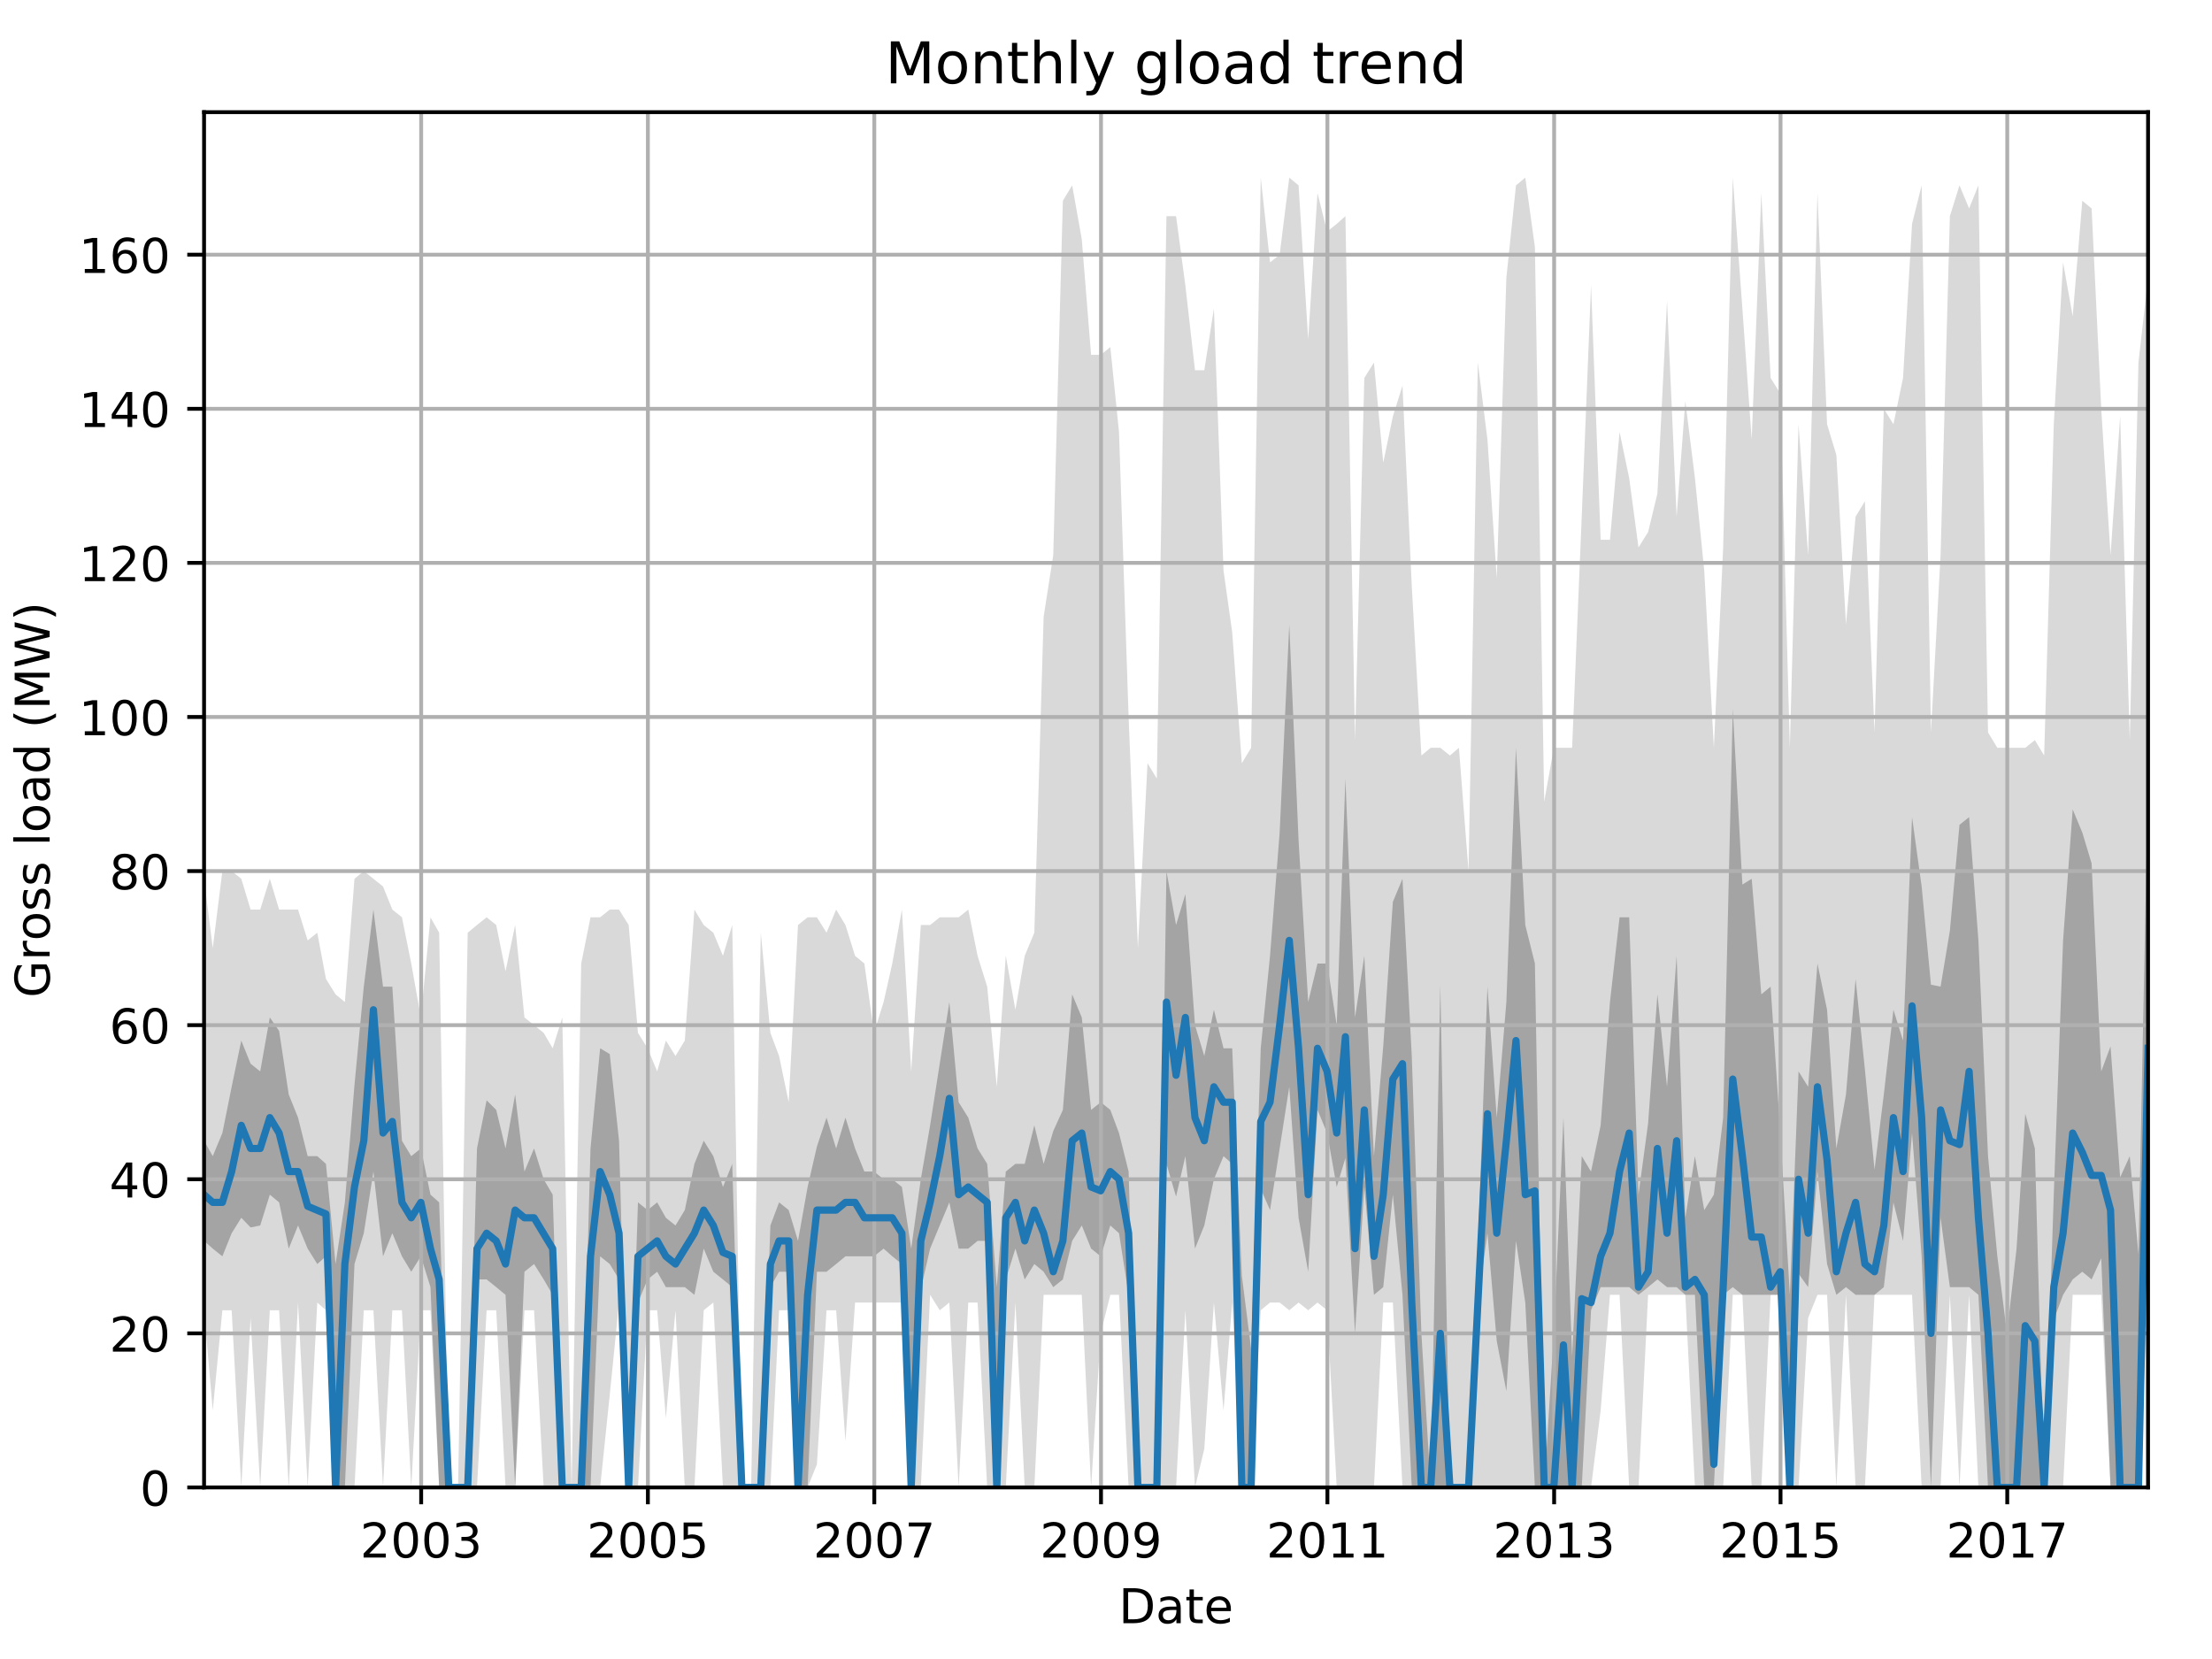 <?xml version="1.0" encoding="utf-8" standalone="no"?>
<!DOCTYPE svg PUBLIC "-//W3C//DTD SVG 1.1//EN"
  "http://www.w3.org/Graphics/SVG/1.1/DTD/svg11.dtd">
<!-- Created with matplotlib (http://matplotlib.org/) -->
<svg height="345.6pt" version="1.1" viewBox="0 0 460.8 345.6" width="460.8pt" xmlns="http://www.w3.org/2000/svg" xmlns:xlink="http://www.w3.org/1999/xlink">
 <defs>
  <style type="text/css">
*{stroke-linecap:butt;stroke-linejoin:round;}
  </style>
 </defs>
 <g id="figure_1">
  <g id="patch_1">
   <path d="M 0 345.6 
L 460.8 345.6 
L 460.8 0 
L 0 0 
z
" style="fill:none;"/>
  </g>
  <g id="axes_1">
   <g id="patch_2">
    <path d="M 42.511 309.863 
L 447.48 309.863 
L 447.48 23.365 
L 42.511 23.365 
z
" style="fill:none;"/>
   </g>
   <g id="PolyCollection_1">
    <path clip-path="url(#pe9066f3cbd)" d="M 42.511 183.066 
L 42.511 272.948 
L 44.32 293.813 
L 46.323 272.948 
L 48.261 272.948 
L 50.264 309.863 
L 52.203 274.553 
L 54.205 309.863 
L 56.208 272.948 
L 58.147 272.948 
L 60.149 309.863 
L 62.088 271.343 
L 64.091 309.863 
L 66.094 271.343 
L 67.903 272.948 
L 69.905 309.863 
L 71.844 309.863 
L 73.847 309.863 
L 75.785 272.948 
L 77.788 272.948 
L 79.791 309.863 
L 81.729 272.948 
L 83.732 272.948 
L 85.67 309.863 
L 87.673 272.948 
L 89.676 272.948 
L 91.485 309.863 
L 93.488 309.863 
L 95.426 309.863 
L 97.429 309.863 
L 99.367 309.863 
L 101.37 272.948 
L 103.373 272.948 
L 105.311 309.863 
L 107.314 309.863 
L 109.252 272.948 
L 111.255 272.948 
L 113.258 309.863 
L 115.132 309.863 
L 117.135 309.863 
L 119.073 309.863 
L 121.076 309.863 
L 123.014 309.863 
L 125.017 309.863 
L 127.02 290.603 
L 128.958 271.343 
L 130.961 309.863 
L 132.899 309.863 
L 134.902 272.948 
L 136.905 272.948 
L 138.714 295.418 
L 140.717 272.948 
L 142.655 309.863 
L 144.658 309.863 
L 146.596 272.948 
L 148.599 271.343 
L 150.602 309.863 
L 152.54 309.863 
L 154.543 309.863 
L 156.481 309.863 
L 158.484 309.863 
L 160.487 309.863 
L 162.296 272.948 
L 164.299 272.948 
L 166.237 309.863 
L 168.24 309.863 
L 170.178 305.048 
L 172.181 272.948 
L 174.184 272.948 
L 176.123 300.233 
L 178.125 271.343 
L 180.064 271.343 
L 182.067 271.343 
L 184.069 271.343 
L 185.878 271.343 
L 187.881 271.343 
L 189.82 309.863 
L 191.822 309.863 
L 193.761 269.738 
L 195.764 272.948 
L 197.767 271.343 
L 199.705 309.863 
L 201.708 271.343 
L 203.646 271.343 
L 205.649 309.863 
L 207.652 309.863 
L 209.525 309.863 
L 211.528 271.343 
L 213.466 309.863 
L 215.469 309.863 
L 217.408 269.738 
L 219.41 269.738 
L 221.413 269.738 
L 223.352 269.738 
L 225.355 269.738 
L 227.293 309.863 
L 229.296 277.763 
L 231.299 269.738 
L 233.108 269.738 
L 235.11 309.863 
L 237.049 309.863 
L 239.052 309.863 
L 240.99 309.863 
L 242.993 309.863 
L 244.996 309.863 
L 246.934 272.948 
L 248.937 309.863 
L 250.875 301.838 
L 252.878 271.343 
L 254.881 293.813 
L 256.69 271.343 
L 258.693 309.863 
L 260.631 309.863 
L 262.634 272.948 
L 264.572 271.343 
L 266.575 271.343 
L 268.578 272.948 
L 270.516 271.343 
L 272.519 272.948 
L 274.457 271.343 
L 276.46 272.948 
L 278.463 309.863 
L 280.272 309.863 
L 282.275 309.863 
L 284.213 309.863 
L 286.216 309.863 
L 288.154 271.343 
L 290.157 271.343 
L 292.16 309.863 
L 294.098 309.863 
L 296.101 309.863 
L 298.04 309.863 
L 300.042 309.863 
L 302.045 309.863 
L 303.919 309.863 
L 305.922 309.863 
L 307.86 309.863 
L 309.863 309.863 
L 311.801 309.863 
L 313.804 309.863 
L 315.807 309.863 
L 317.745 309.863 
L 319.748 309.863 
L 321.686 309.863 
L 323.689 309.863 
L 325.692 309.863 
L 327.501 309.863 
L 329.504 309.863 
L 331.442 309.863 
L 333.445 293.813 
L 335.384 269.738 
L 337.386 269.738 
L 339.389 309.863 
L 341.328 309.863 
L 343.33 269.738 
L 345.269 269.738 
L 347.272 269.738 
L 349.274 269.738 
L 351.083 269.738 
L 353.086 309.863 
L 355.025 309.863 
L 357.028 309.863 
L 358.966 309.863 
L 360.969 269.738 
L 362.972 269.738 
L 364.91 309.863 
L 366.913 309.863 
L 368.851 269.738 
L 370.854 269.738 
L 372.857 309.863 
L 374.666 309.863 
L 376.669 274.553 
L 378.607 269.738 
L 380.61 269.738 
L 382.548 309.863 
L 384.551 269.738 
L 386.554 309.863 
L 388.492 309.863 
L 390.495 269.738 
L 392.433 269.738 
L 394.436 269.738 
L 396.439 269.738 
L 398.313 269.738 
L 400.315 309.863 
L 402.254 309.863 
L 404.257 309.863 
L 406.195 269.738 
L 408.198 309.863 
L 410.201 269.738 
L 412.139 309.863 
L 414.142 309.863 
L 416.08 309.863 
L 418.083 309.863 
L 420.086 309.863 
L 421.895 309.863 
L 423.898 309.863 
L 425.836 309.863 
L 427.839 309.863 
L 429.777 309.863 
L 431.78 269.738 
L 433.783 269.738 
L 435.721 269.738 
L 437.724 269.738 
L 439.662 309.863 
L 441.665 309.863 
L 443.668 309.863 
L 445.477 309.863 
L 447.48 269.738 
L 447.48 57.873 
L 447.48 57.873 
L 445.477 75.529 
L 443.668 154.175 
L 441.665 86.764 
L 439.662 115.654 
L 437.724 85.159 
L 435.721 43.428 
L 433.783 41.823 
L 431.78 65.898 
L 429.777 54.663 
L 427.839 88.369 
L 425.836 157.385 
L 423.898 154.175 
L 421.895 155.78 
L 420.086 155.78 
L 418.083 155.78 
L 416.08 155.78 
L 414.142 152.57 
L 412.139 38.613 
L 410.201 43.428 
L 408.198 38.613 
L 406.195 45.033 
L 404.257 115.654 
L 402.254 152.57 
L 400.315 38.613 
L 398.313 46.638 
L 396.439 78.739 
L 394.436 88.369 
L 392.433 85.159 
L 390.495 152.57 
L 388.492 104.419 
L 386.554 107.629 
L 384.551 130.1 
L 382.548 94.789 
L 380.61 88.369 
L 378.607 40.218 
L 376.669 115.654 
L 374.666 88.369 
L 372.857 155.78 
L 370.854 81.949 
L 368.851 78.739 
L 366.913 40.218 
L 364.91 91.579 
L 362.972 64.293 
L 360.969 37.008 
L 358.966 114.049 
L 357.028 155.78 
L 355.025 118.865 
L 353.086 99.604 
L 351.083 83.554 
L 349.274 107.629 
L 347.272 62.688 
L 345.269 102.814 
L 343.33 110.839 
L 341.328 114.049 
L 339.389 99.604 
L 337.386 89.974 
L 335.384 112.444 
L 333.445 112.444 
L 331.442 59.478 
L 329.504 107.629 
L 327.501 155.78 
L 325.692 155.78 
L 323.689 155.78 
L 321.686 167.016 
L 319.748 51.453 
L 317.745 37.008 
L 315.807 38.613 
L 313.804 57.873 
L 311.801 120.47 
L 309.863 91.579 
L 307.86 75.529 
L 305.922 181.461 
L 303.919 155.78 
L 302.045 157.385 
L 300.042 155.78 
L 298.04 155.78 
L 296.101 157.385 
L 294.098 122.075 
L 292.16 80.344 
L 290.157 86.764 
L 288.154 96.394 
L 286.216 75.529 
L 284.213 78.739 
L 282.275 154.175 
L 280.272 45.033 
L 278.463 46.638 
L 276.46 48.243 
L 274.457 40.218 
L 272.519 70.714 
L 270.516 38.613 
L 268.578 37.008 
L 266.575 53.058 
L 264.572 54.663 
L 262.634 37.008 
L 260.631 155.78 
L 258.693 158.99 
L 256.69 131.705 
L 254.881 118.865 
L 252.878 64.293 
L 250.875 77.134 
L 248.937 77.134 
L 246.934 59.478 
L 244.996 45.033 
L 242.993 45.033 
L 240.99 162.2 
L 239.052 158.99 
L 237.049 197.511 
L 235.11 149.36 
L 233.108 89.974 
L 231.299 72.319 
L 229.296 73.924 
L 227.293 73.924 
L 225.355 49.848 
L 223.352 38.613 
L 221.413 41.823 
L 219.41 115.654 
L 217.408 128.495 
L 215.469 194.301 
L 213.466 199.116 
L 211.528 210.351 
L 209.525 199.116 
L 207.652 226.402 
L 205.649 205.536 
L 203.646 199.116 
L 201.708 189.486 
L 199.705 191.091 
L 197.767 191.091 
L 195.764 191.091 
L 193.761 192.696 
L 191.822 192.696 
L 189.82 223.192 
L 187.881 189.486 
L 185.878 200.721 
L 184.069 208.746 
L 182.067 215.167 
L 180.064 200.721 
L 178.125 199.116 
L 176.123 192.696 
L 174.184 189.486 
L 172.181 194.301 
L 170.178 191.091 
L 168.24 191.091 
L 166.237 192.696 
L 164.299 229.612 
L 162.296 219.982 
L 160.487 215.167 
L 158.484 194.301 
L 156.481 309.863 
L 154.543 309.863 
L 152.54 192.696 
L 150.602 199.116 
L 148.599 194.301 
L 146.596 192.696 
L 144.658 189.486 
L 142.655 216.772 
L 140.717 219.982 
L 138.714 216.772 
L 136.905 223.192 
L 134.902 218.377 
L 132.899 215.167 
L 130.961 192.696 
L 128.958 189.486 
L 127.02 189.486 
L 125.017 191.091 
L 123.014 191.091 
L 121.076 200.721 
L 119.073 309.863 
L 117.135 211.956 
L 115.132 218.377 
L 113.258 215.167 
L 111.255 213.561 
L 109.252 211.956 
L 107.314 192.696 
L 105.311 202.326 
L 103.373 192.696 
L 101.37 191.091 
L 99.367 192.696 
L 97.429 194.301 
L 95.426 309.863 
L 93.488 309.863 
L 91.485 194.301 
L 89.676 191.091 
L 87.673 211.956 
L 85.67 200.721 
L 83.732 191.091 
L 81.729 189.486 
L 79.791 184.671 
L 77.788 183.066 
L 75.785 181.461 
L 73.847 183.066 
L 71.844 208.746 
L 69.905 207.141 
L 67.903 203.931 
L 66.094 194.301 
L 64.091 195.906 
L 62.088 189.486 
L 60.149 189.486 
L 58.147 189.486 
L 56.208 183.066 
L 54.205 189.486 
L 52.203 189.486 
L 50.264 183.066 
L 48.261 181.461 
L 46.323 181.461 
L 44.32 197.511 
L 42.511 183.066 
z
" style="fill:#808080;fill-opacity:0.3;"/>
   </g>
   <g id="PolyCollection_2">
    <path clip-path="url(#pe9066f3cbd)" d="M 42.511 237.637 
L 42.511 258.502 
L 44.32 260.107 
L 46.323 261.712 
L 48.261 256.897 
L 50.264 253.687 
L 52.203 255.694 
L 54.205 255.292 
L 56.208 248.872 
L 58.147 250.477 
L 60.149 260.107 
L 62.088 255.292 
L 64.091 260.107 
L 66.094 263.318 
L 67.903 261.712 
L 69.905 309.863 
L 71.844 309.863 
L 73.847 263.318 
L 75.785 256.897 
L 77.788 244.057 
L 79.791 261.712 
L 81.729 256.897 
L 83.732 261.712 
L 85.67 264.923 
L 87.673 261.712 
L 89.676 268.133 
L 91.485 309.863 
L 93.488 309.863 
L 95.426 309.863 
L 97.429 309.863 
L 99.367 266.528 
L 101.37 266.528 
L 103.373 268.133 
L 105.311 269.738 
L 107.314 309.863 
L 109.252 264.923 
L 111.255 263.318 
L 113.258 266.528 
L 115.132 269.738 
L 117.135 309.863 
L 119.073 309.863 
L 121.076 309.863 
L 123.014 309.863 
L 125.017 261.712 
L 127.02 263.318 
L 128.958 266.528 
L 130.961 309.863 
L 132.899 271.343 
L 134.902 266.528 
L 136.905 264.923 
L 138.714 268.133 
L 140.717 268.133 
L 142.655 268.133 
L 144.658 269.738 
L 146.596 260.107 
L 148.599 264.923 
L 150.602 266.528 
L 152.54 268.133 
L 154.543 309.863 
L 156.481 309.863 
L 158.484 309.863 
L 160.487 268.133 
L 162.296 264.923 
L 164.299 264.923 
L 166.237 309.863 
L 168.24 309.863 
L 170.178 264.923 
L 172.181 264.923 
L 174.184 263.318 
L 176.123 261.712 
L 178.125 261.712 
L 180.064 261.712 
L 182.067 261.712 
L 184.069 260.107 
L 185.878 261.712 
L 187.881 263.318 
L 189.82 309.863 
L 191.822 268.534 
L 193.761 260.107 
L 195.764 255.292 
L 197.767 250.477 
L 199.705 260.107 
L 201.708 260.107 
L 203.646 258.502 
L 205.649 258.502 
L 207.652 309.863 
L 209.525 266.528 
L 211.528 260.107 
L 213.466 266.528 
L 215.469 263.318 
L 217.408 264.923 
L 219.41 268.133 
L 221.413 266.528 
L 223.352 258.502 
L 225.355 255.292 
L 227.293 260.107 
L 229.296 261.712 
L 231.299 255.292 
L 233.108 256.897 
L 235.11 269.738 
L 237.049 309.863 
L 239.052 309.863 
L 240.99 309.863 
L 242.993 242.452 
L 244.996 249.273 
L 246.934 240.847 
L 248.937 260.107 
L 250.875 255.292 
L 252.878 245.662 
L 254.881 240.847 
L 256.69 242.452 
L 258.693 309.863 
L 260.631 309.863 
L 262.634 247.668 
L 264.572 252.082 
L 266.575 239.242 
L 268.578 226.402 
L 270.516 253.687 
L 272.519 264.923 
L 274.457 231.217 
L 276.46 236.032 
L 278.463 247.267 
L 280.272 241.248 
L 282.275 277.763 
L 284.213 247.267 
L 286.216 269.738 
L 288.154 268.133 
L 290.157 248.872 
L 292.16 269.738 
L 294.098 309.863 
L 296.101 309.863 
L 298.04 309.863 
L 300.042 309.863 
L 302.045 309.863 
L 303.919 309.863 
L 305.922 309.863 
L 307.86 271.343 
L 309.863 256.897 
L 311.801 279.368 
L 313.804 289.801 
L 315.807 258.502 
L 317.745 271.343 
L 319.748 309.863 
L 321.686 309.863 
L 323.689 309.863 
L 325.692 309.863 
L 327.501 309.863 
L 329.504 309.863 
L 331.442 272.948 
L 333.445 268.133 
L 335.384 268.133 
L 337.386 268.133 
L 339.389 268.133 
L 341.328 269.738 
L 343.33 268.133 
L 345.269 266.528 
L 347.272 268.133 
L 349.274 268.133 
L 351.083 269.738 
L 353.086 269.738 
L 355.025 309.863 
L 357.028 309.863 
L 358.966 269.738 
L 360.969 268.133 
L 362.972 269.738 
L 364.91 269.738 
L 366.913 269.738 
L 368.851 269.738 
L 370.854 269.738 
L 372.857 309.863 
L 374.666 265.324 
L 376.669 268.133 
L 378.607 244.057 
L 380.61 263.318 
L 382.548 269.738 
L 384.551 268.133 
L 386.554 269.738 
L 388.492 269.738 
L 390.495 269.738 
L 392.433 268.133 
L 394.436 250.477 
L 396.439 258.502 
L 398.313 236.032 
L 400.315 261.712 
L 402.254 309.863 
L 404.257 253.687 
L 406.195 268.133 
L 408.198 268.133 
L 410.201 268.133 
L 412.139 269.738 
L 414.142 309.863 
L 416.08 309.863 
L 418.083 309.863 
L 420.086 309.863 
L 421.895 309.863 
L 423.898 309.863 
L 425.836 309.863 
L 427.839 274.954 
L 429.777 269.738 
L 431.78 266.528 
L 433.783 264.923 
L 435.721 266.528 
L 437.724 262.114 
L 439.662 309.863 
L 441.665 309.863 
L 443.668 309.863 
L 445.477 309.863 
L 447.48 246.063 
L 447.48 162.2 
L 447.48 162.2 
L 445.477 261.311 
L 443.668 240.847 
L 441.665 245.261 
L 439.662 217.975 
L 437.724 223.192 
L 435.721 179.856 
L 433.783 173.436 
L 431.78 168.621 
L 429.777 195.906 
L 427.839 248.872 
L 425.836 309.863 
L 423.898 239.242 
L 421.895 232.019 
L 420.086 260.107 
L 418.083 277.763 
L 416.08 261.712 
L 414.142 240.847 
L 412.139 195.906 
L 410.201 170.226 
L 408.198 171.831 
L 406.195 193.9 
L 404.257 205.536 
L 402.254 205.135 
L 400.315 184.671 
L 398.313 170.226 
L 396.439 216.772 
L 394.436 210.351 
L 392.433 228.007 
L 390.495 243.656 
L 388.492 222.79 
L 386.554 203.931 
L 384.551 228.007 
L 382.548 239.242 
L 380.61 210.351 
L 378.607 200.721 
L 376.669 226.402 
L 374.666 223.192 
L 372.857 269.738 
L 370.854 235.631 
L 368.851 205.536 
L 366.913 207.141 
L 364.91 183.066 
L 362.972 184.27 
L 360.969 147.755 
L 358.966 232.822 
L 357.028 248.872 
L 355.025 252.082 
L 353.086 240.847 
L 351.083 253.687 
L 349.274 199.116 
L 347.272 226.402 
L 345.269 207.141 
L 343.33 234.026 
L 341.328 248.872 
L 339.389 191.091 
L 337.386 191.091 
L 335.384 208.746 
L 333.445 234.427 
L 331.442 244.057 
L 329.504 240.847 
L 327.501 282.578 
L 325.692 232.822 
L 323.689 277.763 
L 321.686 309.863 
L 319.748 200.721 
L 317.745 192.696 
L 315.807 155.78 
L 313.804 208.746 
L 311.801 232.822 
L 309.863 205.536 
L 307.86 259.706 
L 305.922 309.863 
L 303.919 309.863 
L 302.045 309.863 
L 300.042 205.135 
L 298.04 309.863 
L 296.101 277.763 
L 294.098 219.982 
L 292.16 183.066 
L 290.157 187.881 
L 288.154 217.975 
L 286.216 240.847 
L 284.213 199.116 
L 282.275 211.956 
L 280.272 162.2 
L 278.463 213.561 
L 276.46 200.721 
L 274.457 200.721 
L 272.519 208.746 
L 270.516 175.041 
L 268.578 130.1 
L 266.575 173.436 
L 264.572 199.116 
L 262.634 218.377 
L 260.631 280.973 
L 258.693 265.725 
L 256.69 218.377 
L 254.881 218.377 
L 252.878 210.351 
L 250.875 219.982 
L 248.937 213.561 
L 246.934 186.276 
L 244.996 192.696 
L 242.993 181.461 
L 240.99 309.863 
L 239.052 309.863 
L 237.049 309.863 
L 235.11 244.057 
L 233.108 236.032 
L 231.299 231.217 
L 229.296 229.612 
L 227.293 231.217 
L 225.355 211.956 
L 223.352 207.141 
L 221.413 231.217 
L 219.41 235.631 
L 217.408 242.452 
L 215.469 234.427 
L 213.466 242.452 
L 211.528 242.452 
L 209.525 244.057 
L 207.652 268.133 
L 205.649 242.452 
L 203.646 239.242 
L 201.708 232.822 
L 199.705 229.612 
L 197.767 208.746 
L 195.764 221.587 
L 193.761 234.427 
L 191.822 245.662 
L 189.82 260.107 
L 187.881 247.267 
L 185.878 245.662 
L 184.069 245.662 
L 182.067 244.057 
L 180.064 244.057 
L 178.125 239.242 
L 176.123 232.822 
L 174.184 239.242 
L 172.181 232.822 
L 170.178 238.841 
L 168.24 247.267 
L 166.237 258.502 
L 164.299 252.082 
L 162.296 250.477 
L 160.487 255.292 
L 158.484 309.863 
L 156.481 309.863 
L 154.543 309.863 
L 152.54 242.452 
L 150.602 247.267 
L 148.599 240.847 
L 146.596 237.637 
L 144.658 242.452 
L 142.655 252.082 
L 140.717 255.292 
L 138.714 253.687 
L 136.905 250.477 
L 134.902 252.082 
L 132.899 250.477 
L 130.961 309.863 
L 128.958 237.637 
L 127.02 219.58 
L 125.017 218.377 
L 123.014 239.242 
L 121.076 309.863 
L 119.073 309.863 
L 117.135 309.863 
L 115.132 248.872 
L 113.258 245.662 
L 111.255 239.242 
L 109.252 244.057 
L 107.314 228.007 
L 105.311 239.242 
L 103.373 231.217 
L 101.37 229.211 
L 99.367 239.242 
L 97.429 309.863 
L 95.426 309.863 
L 93.488 309.863 
L 91.485 250.477 
L 89.676 248.872 
L 87.673 239.242 
L 85.67 240.847 
L 83.732 237.637 
L 81.729 205.536 
L 79.791 205.536 
L 77.788 189.486 
L 75.785 205.536 
L 73.847 226.001 
L 71.844 250.477 
L 69.905 263.318 
L 67.903 242.452 
L 66.094 240.847 
L 64.091 240.847 
L 62.088 232.822 
L 60.149 228.007 
L 58.147 214.765 
L 56.208 211.956 
L 54.205 223.192 
L 52.203 221.587 
L 50.264 216.772 
L 48.261 226.402 
L 46.323 236.032 
L 44.32 240.847 
L 42.511 237.637 
z
" style="fill:#808080;fill-opacity:0.6;"/>
   </g>
   <g id="matplotlib.axis_1">
    <g id="xtick_1">
     <g id="line2d_1">
      <path clip-path="url(#pe9066f3cbd)" d="M 87.737 309.863 
L 87.737 23.365 
" style="fill:none;stroke:#b0b0b0;stroke-linecap:square;stroke-width:0.8;"/>
     </g>
     <g id="line2d_2">
      <defs>
       <path d="M 0 0 
L 0 3.5 
" id="m788ea4a571" style="stroke:#000000;stroke-width:0.8;"/>
      </defs>
      <g>
       <use style="stroke:#000000;stroke-width:0.8;" x="87.737" xlink:href="#m788ea4a571" y="309.863"/>
      </g>
     </g>
     <g id="text_1">
      <!-- 2003 -->
      <defs>
       <path d="M 19.188 8.297 
L 53.609 8.297 
L 53.609 0 
L 7.328 0 
L 7.328 8.297 
Q 12.938 14.109 22.625 23.891 
Q 32.328 33.688 34.812 36.531 
Q 39.547 41.844 41.422 45.531 
Q 43.312 49.219 43.312 52.781 
Q 43.312 58.594 39.234 62.25 
Q 35.156 65.922 28.609 65.922 
Q 23.969 65.922 18.812 64.312 
Q 13.672 62.703 7.812 59.422 
L 7.812 69.391 
Q 13.766 71.781 18.938 73 
Q 24.125 74.219 28.422 74.219 
Q 39.75 74.219 46.484 68.547 
Q 53.219 62.891 53.219 53.422 
Q 53.219 48.922 51.531 44.891 
Q 49.859 40.875 45.406 35.406 
Q 44.188 33.984 37.641 27.219 
Q 31.109 20.453 19.188 8.297 
z
" id="DejaVuSans-32"/>
       <path d="M 31.781 66.406 
Q 24.172 66.406 20.328 58.906 
Q 16.5 51.422 16.5 36.375 
Q 16.5 21.391 20.328 13.891 
Q 24.172 6.391 31.781 6.391 
Q 39.453 6.391 43.281 13.891 
Q 47.125 21.391 47.125 36.375 
Q 47.125 51.422 43.281 58.906 
Q 39.453 66.406 31.781 66.406 
z
M 31.781 74.219 
Q 44.047 74.219 50.516 64.516 
Q 56.984 54.828 56.984 36.375 
Q 56.984 17.969 50.516 8.266 
Q 44.047 -1.422 31.781 -1.422 
Q 19.531 -1.422 13.062 8.266 
Q 6.594 17.969 6.594 36.375 
Q 6.594 54.828 13.062 64.516 
Q 19.531 74.219 31.781 74.219 
z
" id="DejaVuSans-30"/>
       <path d="M 40.578 39.312 
Q 47.656 37.797 51.625 33 
Q 55.609 28.219 55.609 21.188 
Q 55.609 10.406 48.188 4.484 
Q 40.766 -1.422 27.094 -1.422 
Q 22.516 -1.422 17.656 -0.516 
Q 12.797 0.391 7.625 2.203 
L 7.625 11.719 
Q 11.719 9.328 16.594 8.109 
Q 21.484 6.891 26.812 6.891 
Q 36.078 6.891 40.938 10.547 
Q 45.797 14.203 45.797 21.188 
Q 45.797 27.641 41.281 31.266 
Q 36.766 34.906 28.719 34.906 
L 20.219 34.906 
L 20.219 43.016 
L 29.109 43.016 
Q 36.375 43.016 40.234 45.922 
Q 44.094 48.828 44.094 54.297 
Q 44.094 59.906 40.109 62.906 
Q 36.141 65.922 28.719 65.922 
Q 24.656 65.922 20.016 65.031 
Q 15.375 64.156 9.812 62.312 
L 9.812 71.094 
Q 15.438 72.656 20.344 73.438 
Q 25.25 74.219 29.594 74.219 
Q 40.828 74.219 47.359 69.109 
Q 53.906 64.016 53.906 55.328 
Q 53.906 49.266 50.438 45.094 
Q 46.969 40.922 40.578 39.312 
z
" id="DejaVuSans-33"/>
      </defs>
      <g transform="translate(75.012 324.462)scale(0.1 -0.1)">
       <use xlink:href="#DejaVuSans-32"/>
       <use x="63.623" xlink:href="#DejaVuSans-30"/>
       <use x="127.246" xlink:href="#DejaVuSans-30"/>
       <use x="190.869" xlink:href="#DejaVuSans-33"/>
      </g>
     </g>
    </g>
    <g id="xtick_2">
     <g id="line2d_3">
      <path clip-path="url(#pe9066f3cbd)" d="M 134.967 309.863 
L 134.967 23.365 
" style="fill:none;stroke:#b0b0b0;stroke-linecap:square;stroke-width:0.8;"/>
     </g>
     <g id="line2d_4">
      <g>
       <use style="stroke:#000000;stroke-width:0.8;" x="134.967" xlink:href="#m788ea4a571" y="309.863"/>
      </g>
     </g>
     <g id="text_2">
      <!-- 2005 -->
      <defs>
       <path d="M 10.797 72.906 
L 49.516 72.906 
L 49.516 64.594 
L 19.828 64.594 
L 19.828 46.734 
Q 21.969 47.469 24.109 47.828 
Q 26.266 48.188 28.422 48.188 
Q 40.625 48.188 47.75 41.5 
Q 54.891 34.812 54.891 23.391 
Q 54.891 11.625 47.562 5.094 
Q 40.234 -1.422 26.906 -1.422 
Q 22.312 -1.422 17.547 -0.641 
Q 12.797 0.141 7.719 1.703 
L 7.719 11.625 
Q 12.109 9.234 16.797 8.062 
Q 21.484 6.891 26.703 6.891 
Q 35.156 6.891 40.078 11.328 
Q 45.016 15.766 45.016 23.391 
Q 45.016 31 40.078 35.438 
Q 35.156 39.891 26.703 39.891 
Q 22.75 39.891 18.812 39.016 
Q 14.891 38.141 10.797 36.281 
z
" id="DejaVuSans-35"/>
      </defs>
      <g transform="translate(122.242 324.462)scale(0.1 -0.1)">
       <use xlink:href="#DejaVuSans-32"/>
       <use x="63.623" xlink:href="#DejaVuSans-30"/>
       <use x="127.246" xlink:href="#DejaVuSans-30"/>
       <use x="190.869" xlink:href="#DejaVuSans-35"/>
      </g>
     </g>
    </g>
    <g id="xtick_3">
     <g id="line2d_5">
      <path clip-path="url(#pe9066f3cbd)" d="M 182.131 309.863 
L 182.131 23.365 
" style="fill:none;stroke:#b0b0b0;stroke-linecap:square;stroke-width:0.8;"/>
     </g>
     <g id="line2d_6">
      <g>
       <use style="stroke:#000000;stroke-width:0.8;" x="182.131" xlink:href="#m788ea4a571" y="309.863"/>
      </g>
     </g>
     <g id="text_3">
      <!-- 2007 -->
      <defs>
       <path d="M 8.203 72.906 
L 55.078 72.906 
L 55.078 68.703 
L 28.609 0 
L 18.312 0 
L 43.219 64.594 
L 8.203 64.594 
z
" id="DejaVuSans-37"/>
      </defs>
      <g transform="translate(169.406 324.462)scale(0.1 -0.1)">
       <use xlink:href="#DejaVuSans-32"/>
       <use x="63.623" xlink:href="#DejaVuSans-30"/>
       <use x="127.246" xlink:href="#DejaVuSans-30"/>
       <use x="190.869" xlink:href="#DejaVuSans-37"/>
      </g>
     </g>
    </g>
    <g id="xtick_4">
     <g id="line2d_7">
      <path clip-path="url(#pe9066f3cbd)" d="M 229.36 309.863 
L 229.36 23.365 
" style="fill:none;stroke:#b0b0b0;stroke-linecap:square;stroke-width:0.8;"/>
     </g>
     <g id="line2d_8">
      <g>
       <use style="stroke:#000000;stroke-width:0.8;" x="229.36" xlink:href="#m788ea4a571" y="309.863"/>
      </g>
     </g>
     <g id="text_4">
      <!-- 2009 -->
      <defs>
       <path d="M 10.984 1.516 
L 10.984 10.5 
Q 14.703 8.734 18.5 7.812 
Q 22.312 6.891 25.984 6.891 
Q 35.75 6.891 40.891 13.453 
Q 46.047 20.016 46.781 33.406 
Q 43.953 29.203 39.594 26.953 
Q 35.25 24.703 29.984 24.703 
Q 19.047 24.703 12.672 31.312 
Q 6.297 37.938 6.297 49.422 
Q 6.297 60.641 12.938 67.422 
Q 19.578 74.219 30.609 74.219 
Q 43.266 74.219 49.922 64.516 
Q 56.594 54.828 56.594 36.375 
Q 56.594 19.141 48.406 8.859 
Q 40.234 -1.422 26.422 -1.422 
Q 22.703 -1.422 18.891 -0.688 
Q 15.094 0.047 10.984 1.516 
z
M 30.609 32.422 
Q 37.25 32.422 41.125 36.953 
Q 45.016 41.5 45.016 49.422 
Q 45.016 57.281 41.125 61.844 
Q 37.25 66.406 30.609 66.406 
Q 23.969 66.406 20.094 61.844 
Q 16.219 57.281 16.219 49.422 
Q 16.219 41.5 20.094 36.953 
Q 23.969 32.422 30.609 32.422 
z
" id="DejaVuSans-39"/>
      </defs>
      <g transform="translate(216.635 324.462)scale(0.1 -0.1)">
       <use xlink:href="#DejaVuSans-32"/>
       <use x="63.623" xlink:href="#DejaVuSans-30"/>
       <use x="127.246" xlink:href="#DejaVuSans-30"/>
       <use x="190.869" xlink:href="#DejaVuSans-39"/>
      </g>
     </g>
    </g>
    <g id="xtick_5">
     <g id="line2d_9">
      <path clip-path="url(#pe9066f3cbd)" d="M 276.525 309.863 
L 276.525 23.365 
" style="fill:none;stroke:#b0b0b0;stroke-linecap:square;stroke-width:0.8;"/>
     </g>
     <g id="line2d_10">
      <g>
       <use style="stroke:#000000;stroke-width:0.8;" x="276.525" xlink:href="#m788ea4a571" y="309.863"/>
      </g>
     </g>
     <g id="text_5">
      <!-- 2011 -->
      <defs>
       <path d="M 12.406 8.297 
L 28.516 8.297 
L 28.516 63.922 
L 10.984 60.406 
L 10.984 69.391 
L 28.422 72.906 
L 38.281 72.906 
L 38.281 8.297 
L 54.391 8.297 
L 54.391 0 
L 12.406 0 
z
" id="DejaVuSans-31"/>
      </defs>
      <g transform="translate(263.8 324.462)scale(0.1 -0.1)">
       <use xlink:href="#DejaVuSans-32"/>
       <use x="63.623" xlink:href="#DejaVuSans-30"/>
       <use x="127.246" xlink:href="#DejaVuSans-31"/>
       <use x="190.869" xlink:href="#DejaVuSans-31"/>
      </g>
     </g>
    </g>
    <g id="xtick_6">
     <g id="line2d_11">
      <path clip-path="url(#pe9066f3cbd)" d="M 323.754 309.863 
L 323.754 23.365 
" style="fill:none;stroke:#b0b0b0;stroke-linecap:square;stroke-width:0.8;"/>
     </g>
     <g id="line2d_12">
      <g>
       <use style="stroke:#000000;stroke-width:0.8;" x="323.754" xlink:href="#m788ea4a571" y="309.863"/>
      </g>
     </g>
     <g id="text_6">
      <!-- 2013 -->
      <g transform="translate(311.029 324.462)scale(0.1 -0.1)">
       <use xlink:href="#DejaVuSans-32"/>
       <use x="63.623" xlink:href="#DejaVuSans-30"/>
       <use x="127.246" xlink:href="#DejaVuSans-31"/>
       <use x="190.869" xlink:href="#DejaVuSans-33"/>
      </g>
     </g>
    </g>
    <g id="xtick_7">
     <g id="line2d_13">
      <path clip-path="url(#pe9066f3cbd)" d="M 370.918 309.863 
L 370.918 23.365 
" style="fill:none;stroke:#b0b0b0;stroke-linecap:square;stroke-width:0.8;"/>
     </g>
     <g id="line2d_14">
      <g>
       <use style="stroke:#000000;stroke-width:0.8;" x="370.918" xlink:href="#m788ea4a571" y="309.863"/>
      </g>
     </g>
     <g id="text_7">
      <!-- 2015 -->
      <g transform="translate(358.193 324.462)scale(0.1 -0.1)">
       <use xlink:href="#DejaVuSans-32"/>
       <use x="63.623" xlink:href="#DejaVuSans-30"/>
       <use x="127.246" xlink:href="#DejaVuSans-31"/>
       <use x="190.869" xlink:href="#DejaVuSans-35"/>
      </g>
     </g>
    </g>
    <g id="xtick_8">
     <g id="line2d_15">
      <path clip-path="url(#pe9066f3cbd)" d="M 418.148 309.863 
L 418.148 23.365 
" style="fill:none;stroke:#b0b0b0;stroke-linecap:square;stroke-width:0.8;"/>
     </g>
     <g id="line2d_16">
      <g>
       <use style="stroke:#000000;stroke-width:0.8;" x="418.148" xlink:href="#m788ea4a571" y="309.863"/>
      </g>
     </g>
     <g id="text_8">
      <!-- 2017 -->
      <g transform="translate(405.423 324.462)scale(0.1 -0.1)">
       <use xlink:href="#DejaVuSans-32"/>
       <use x="63.623" xlink:href="#DejaVuSans-30"/>
       <use x="127.246" xlink:href="#DejaVuSans-31"/>
       <use x="190.869" xlink:href="#DejaVuSans-37"/>
      </g>
     </g>
    </g>
    <g id="text_9">
     <!-- Date -->
     <defs>
      <path d="M 19.672 64.797 
L 19.672 8.109 
L 31.594 8.109 
Q 46.688 8.109 53.688 14.938 
Q 60.688 21.781 60.688 36.531 
Q 60.688 51.172 53.688 57.984 
Q 46.688 64.797 31.594 64.797 
z
M 9.812 72.906 
L 30.078 72.906 
Q 51.266 72.906 61.172 64.094 
Q 71.094 55.281 71.094 36.531 
Q 71.094 17.672 61.125 8.828 
Q 51.172 0 30.078 0 
L 9.812 0 
z
" id="DejaVuSans-44"/>
      <path d="M 34.281 27.484 
Q 23.391 27.484 19.188 25 
Q 14.984 22.516 14.984 16.5 
Q 14.984 11.719 18.141 8.906 
Q 21.297 6.109 26.703 6.109 
Q 34.188 6.109 38.703 11.406 
Q 43.219 16.703 43.219 25.484 
L 43.219 27.484 
z
M 52.203 31.203 
L 52.203 0 
L 43.219 0 
L 43.219 8.297 
Q 40.141 3.328 35.547 0.953 
Q 30.953 -1.422 24.312 -1.422 
Q 15.922 -1.422 10.953 3.297 
Q 6 8.016 6 15.922 
Q 6 25.141 12.172 29.828 
Q 18.359 34.516 30.609 34.516 
L 43.219 34.516 
L 43.219 35.406 
Q 43.219 41.609 39.141 45 
Q 35.062 48.391 27.688 48.391 
Q 23 48.391 18.547 47.266 
Q 14.109 46.141 10.016 43.891 
L 10.016 52.203 
Q 14.938 54.109 19.578 55.047 
Q 24.219 56 28.609 56 
Q 40.484 56 46.344 49.844 
Q 52.203 43.703 52.203 31.203 
z
" id="DejaVuSans-61"/>
      <path d="M 18.312 70.219 
L 18.312 54.688 
L 36.812 54.688 
L 36.812 47.703 
L 18.312 47.703 
L 18.312 18.016 
Q 18.312 11.328 20.141 9.422 
Q 21.969 7.516 27.594 7.516 
L 36.812 7.516 
L 36.812 0 
L 27.594 0 
Q 17.188 0 13.234 3.875 
Q 9.281 7.766 9.281 18.016 
L 9.281 47.703 
L 2.688 47.703 
L 2.688 54.688 
L 9.281 54.688 
L 9.281 70.219 
z
" id="DejaVuSans-74"/>
      <path d="M 56.203 29.594 
L 56.203 25.203 
L 14.891 25.203 
Q 15.484 15.922 20.484 11.062 
Q 25.484 6.203 34.422 6.203 
Q 39.594 6.203 44.453 7.469 
Q 49.312 8.734 54.109 11.281 
L 54.109 2.781 
Q 49.266 0.734 44.188 -0.344 
Q 39.109 -1.422 33.891 -1.422 
Q 20.797 -1.422 13.156 6.188 
Q 5.516 13.812 5.516 26.812 
Q 5.516 40.234 12.766 48.109 
Q 20.016 56 32.328 56 
Q 43.359 56 49.781 48.891 
Q 56.203 41.797 56.203 29.594 
z
M 47.219 32.234 
Q 47.125 39.594 43.094 43.984 
Q 39.062 48.391 32.422 48.391 
Q 24.906 48.391 20.391 44.141 
Q 15.875 39.891 15.188 32.172 
z
" id="DejaVuSans-65"/>
     </defs>
     <g transform="translate(233.045 338.14)scale(0.1 -0.1)">
      <use xlink:href="#DejaVuSans-44"/>
      <use x="77.002" xlink:href="#DejaVuSans-61"/>
      <use x="138.281" xlink:href="#DejaVuSans-74"/>
      <use x="177.49" xlink:href="#DejaVuSans-65"/>
     </g>
    </g>
   </g>
   <g id="matplotlib.axis_2">
    <g id="ytick_1">
     <g id="line2d_17">
      <path clip-path="url(#pe9066f3cbd)" d="M 42.511 309.863 
L 447.48 309.863 
" style="fill:none;stroke:#b0b0b0;stroke-linecap:square;stroke-width:0.8;"/>
     </g>
     <g id="line2d_18">
      <defs>
       <path d="M 0 0 
L -3.5 0 
" id="m8de0bf1236" style="stroke:#000000;stroke-width:0.8;"/>
      </defs>
      <g>
       <use style="stroke:#000000;stroke-width:0.8;" x="42.511" xlink:href="#m8de0bf1236" y="309.863"/>
      </g>
     </g>
     <g id="text_10">
      <!-- 0 -->
      <g transform="translate(29.149 313.663)scale(0.1 -0.1)">
       <use xlink:href="#DejaVuSans-30"/>
      </g>
     </g>
    </g>
    <g id="ytick_2">
     <g id="line2d_19">
      <path clip-path="url(#pe9066f3cbd)" d="M 42.511 277.763 
L 447.48 277.763 
" style="fill:none;stroke:#b0b0b0;stroke-linecap:square;stroke-width:0.8;"/>
     </g>
     <g id="line2d_20">
      <g>
       <use style="stroke:#000000;stroke-width:0.8;" x="42.511" xlink:href="#m8de0bf1236" y="277.763"/>
      </g>
     </g>
     <g id="text_11">
      <!-- 20 -->
      <g transform="translate(22.786 281.562)scale(0.1 -0.1)">
       <use xlink:href="#DejaVuSans-32"/>
       <use x="63.623" xlink:href="#DejaVuSans-30"/>
      </g>
     </g>
    </g>
    <g id="ytick_3">
     <g id="line2d_21">
      <path clip-path="url(#pe9066f3cbd)" d="M 42.511 245.662 
L 447.48 245.662 
" style="fill:none;stroke:#b0b0b0;stroke-linecap:square;stroke-width:0.8;"/>
     </g>
     <g id="line2d_22">
      <g>
       <use style="stroke:#000000;stroke-width:0.8;" x="42.511" xlink:href="#m8de0bf1236" y="245.662"/>
      </g>
     </g>
     <g id="text_12">
      <!-- 40 -->
      <defs>
       <path d="M 37.797 64.312 
L 12.891 25.391 
L 37.797 25.391 
z
M 35.203 72.906 
L 47.609 72.906 
L 47.609 25.391 
L 58.016 25.391 
L 58.016 17.188 
L 47.609 17.188 
L 47.609 0 
L 37.797 0 
L 37.797 17.188 
L 4.891 17.188 
L 4.891 26.703 
z
" id="DejaVuSans-34"/>
      </defs>
      <g transform="translate(22.786 249.461)scale(0.1 -0.1)">
       <use xlink:href="#DejaVuSans-34"/>
       <use x="63.623" xlink:href="#DejaVuSans-30"/>
      </g>
     </g>
    </g>
    <g id="ytick_4">
     <g id="line2d_23">
      <path clip-path="url(#pe9066f3cbd)" d="M 42.511 213.561 
L 447.48 213.561 
" style="fill:none;stroke:#b0b0b0;stroke-linecap:square;stroke-width:0.8;"/>
     </g>
     <g id="line2d_24">
      <g>
       <use style="stroke:#000000;stroke-width:0.8;" x="42.511" xlink:href="#m8de0bf1236" y="213.561"/>
      </g>
     </g>
     <g id="text_13">
      <!-- 60 -->
      <defs>
       <path d="M 33.016 40.375 
Q 26.375 40.375 22.484 35.828 
Q 18.609 31.297 18.609 23.391 
Q 18.609 15.531 22.484 10.953 
Q 26.375 6.391 33.016 6.391 
Q 39.656 6.391 43.531 10.953 
Q 47.406 15.531 47.406 23.391 
Q 47.406 31.297 43.531 35.828 
Q 39.656 40.375 33.016 40.375 
z
M 52.594 71.297 
L 52.594 62.312 
Q 48.875 64.062 45.094 64.984 
Q 41.312 65.922 37.594 65.922 
Q 27.828 65.922 22.672 59.328 
Q 17.531 52.734 16.797 39.406 
Q 19.672 43.656 24.016 45.922 
Q 28.375 48.188 33.594 48.188 
Q 44.578 48.188 50.953 41.516 
Q 57.328 34.859 57.328 23.391 
Q 57.328 12.156 50.688 5.359 
Q 44.047 -1.422 33.016 -1.422 
Q 20.359 -1.422 13.672 8.266 
Q 6.984 17.969 6.984 36.375 
Q 6.984 53.656 15.188 63.938 
Q 23.391 74.219 37.203 74.219 
Q 40.922 74.219 44.703 73.484 
Q 48.484 72.75 52.594 71.297 
z
" id="DejaVuSans-36"/>
      </defs>
      <g transform="translate(22.786 217.361)scale(0.1 -0.1)">
       <use xlink:href="#DejaVuSans-36"/>
       <use x="63.623" xlink:href="#DejaVuSans-30"/>
      </g>
     </g>
    </g>
    <g id="ytick_5">
     <g id="line2d_25">
      <path clip-path="url(#pe9066f3cbd)" d="M 42.511 181.461 
L 447.48 181.461 
" style="fill:none;stroke:#b0b0b0;stroke-linecap:square;stroke-width:0.8;"/>
     </g>
     <g id="line2d_26">
      <g>
       <use style="stroke:#000000;stroke-width:0.8;" x="42.511" xlink:href="#m8de0bf1236" y="181.461"/>
      </g>
     </g>
     <g id="text_14">
      <!-- 80 -->
      <defs>
       <path d="M 31.781 34.625 
Q 24.75 34.625 20.719 30.859 
Q 16.703 27.094 16.703 20.516 
Q 16.703 13.922 20.719 10.156 
Q 24.75 6.391 31.781 6.391 
Q 38.812 6.391 42.859 10.172 
Q 46.922 13.969 46.922 20.516 
Q 46.922 27.094 42.891 30.859 
Q 38.875 34.625 31.781 34.625 
z
M 21.922 38.812 
Q 15.578 40.375 12.031 44.719 
Q 8.5 49.078 8.5 55.328 
Q 8.5 64.062 14.719 69.141 
Q 20.953 74.219 31.781 74.219 
Q 42.672 74.219 48.875 69.141 
Q 55.078 64.062 55.078 55.328 
Q 55.078 49.078 51.531 44.719 
Q 48 40.375 41.703 38.812 
Q 48.828 37.156 52.797 32.312 
Q 56.781 27.484 56.781 20.516 
Q 56.781 9.906 50.312 4.234 
Q 43.844 -1.422 31.781 -1.422 
Q 19.734 -1.422 13.25 4.234 
Q 6.781 9.906 6.781 20.516 
Q 6.781 27.484 10.781 32.312 
Q 14.797 37.156 21.922 38.812 
z
M 18.312 54.391 
Q 18.312 48.734 21.844 45.562 
Q 25.391 42.391 31.781 42.391 
Q 38.141 42.391 41.719 45.562 
Q 45.312 48.734 45.312 54.391 
Q 45.312 60.062 41.719 63.234 
Q 38.141 66.406 31.781 66.406 
Q 25.391 66.406 21.844 63.234 
Q 18.312 60.062 18.312 54.391 
z
" id="DejaVuSans-38"/>
      </defs>
      <g transform="translate(22.786 185.26)scale(0.1 -0.1)">
       <use xlink:href="#DejaVuSans-38"/>
       <use x="63.623" xlink:href="#DejaVuSans-30"/>
      </g>
     </g>
    </g>
    <g id="ytick_6">
     <g id="line2d_27">
      <path clip-path="url(#pe9066f3cbd)" d="M 42.511 149.36 
L 447.48 149.36 
" style="fill:none;stroke:#b0b0b0;stroke-linecap:square;stroke-width:0.8;"/>
     </g>
     <g id="line2d_28">
      <g>
       <use style="stroke:#000000;stroke-width:0.8;" x="42.511" xlink:href="#m8de0bf1236" y="149.36"/>
      </g>
     </g>
     <g id="text_15">
      <!-- 100 -->
      <g transform="translate(16.424 153.159)scale(0.1 -0.1)">
       <use xlink:href="#DejaVuSans-31"/>
       <use x="63.623" xlink:href="#DejaVuSans-30"/>
       <use x="127.246" xlink:href="#DejaVuSans-30"/>
      </g>
     </g>
    </g>
    <g id="ytick_7">
     <g id="line2d_29">
      <path clip-path="url(#pe9066f3cbd)" d="M 42.511 117.26 
L 447.48 117.26 
" style="fill:none;stroke:#b0b0b0;stroke-linecap:square;stroke-width:0.8;"/>
     </g>
     <g id="line2d_30">
      <g>
       <use style="stroke:#000000;stroke-width:0.8;" x="42.511" xlink:href="#m8de0bf1236" y="117.26"/>
      </g>
     </g>
     <g id="text_16">
      <!-- 120 -->
      <g transform="translate(16.424 121.059)scale(0.1 -0.1)">
       <use xlink:href="#DejaVuSans-31"/>
       <use x="63.623" xlink:href="#DejaVuSans-32"/>
       <use x="127.246" xlink:href="#DejaVuSans-30"/>
      </g>
     </g>
    </g>
    <g id="ytick_8">
     <g id="line2d_31">
      <path clip-path="url(#pe9066f3cbd)" d="M 42.511 85.159 
L 447.48 85.159 
" style="fill:none;stroke:#b0b0b0;stroke-linecap:square;stroke-width:0.8;"/>
     </g>
     <g id="line2d_32">
      <g>
       <use style="stroke:#000000;stroke-width:0.8;" x="42.511" xlink:href="#m8de0bf1236" y="85.159"/>
      </g>
     </g>
     <g id="text_17">
      <!-- 140 -->
      <g transform="translate(16.424 88.958)scale(0.1 -0.1)">
       <use xlink:href="#DejaVuSans-31"/>
       <use x="63.623" xlink:href="#DejaVuSans-34"/>
       <use x="127.246" xlink:href="#DejaVuSans-30"/>
      </g>
     </g>
    </g>
    <g id="ytick_9">
     <g id="line2d_33">
      <path clip-path="url(#pe9066f3cbd)" d="M 42.511 53.058 
L 447.48 53.058 
" style="fill:none;stroke:#b0b0b0;stroke-linecap:square;stroke-width:0.8;"/>
     </g>
     <g id="line2d_34">
      <g>
       <use style="stroke:#000000;stroke-width:0.8;" x="42.511" xlink:href="#m8de0bf1236" y="53.058"/>
      </g>
     </g>
     <g id="text_18">
      <!-- 160 -->
      <g transform="translate(16.424 56.857)scale(0.1 -0.1)">
       <use xlink:href="#DejaVuSans-31"/>
       <use x="63.623" xlink:href="#DejaVuSans-36"/>
       <use x="127.246" xlink:href="#DejaVuSans-30"/>
      </g>
     </g>
    </g>
    <g id="text_19">
     <!-- Gross load (MW) -->
     <defs>
      <path d="M 59.516 10.406 
L 59.516 29.984 
L 43.406 29.984 
L 43.406 38.094 
L 69.281 38.094 
L 69.281 6.781 
Q 63.578 2.734 56.688 0.656 
Q 49.812 -1.422 42 -1.422 
Q 24.906 -1.422 15.25 8.562 
Q 5.609 18.562 5.609 36.375 
Q 5.609 54.25 15.25 64.234 
Q 24.906 74.219 42 74.219 
Q 49.125 74.219 55.547 72.453 
Q 61.969 70.703 67.391 67.281 
L 67.391 56.781 
Q 61.922 61.422 55.766 63.766 
Q 49.609 66.109 42.828 66.109 
Q 29.438 66.109 22.719 58.641 
Q 16.016 51.172 16.016 36.375 
Q 16.016 21.625 22.719 14.156 
Q 29.438 6.688 42.828 6.688 
Q 48.047 6.688 52.141 7.594 
Q 56.25 8.5 59.516 10.406 
z
" id="DejaVuSans-47"/>
      <path d="M 41.109 46.297 
Q 39.594 47.172 37.812 47.578 
Q 36.031 48 33.891 48 
Q 26.266 48 22.188 43.047 
Q 18.109 38.094 18.109 28.812 
L 18.109 0 
L 9.078 0 
L 9.078 54.688 
L 18.109 54.688 
L 18.109 46.188 
Q 20.953 51.172 25.484 53.578 
Q 30.031 56 36.531 56 
Q 37.453 56 38.578 55.875 
Q 39.703 55.766 41.062 55.516 
z
" id="DejaVuSans-72"/>
      <path d="M 30.609 48.391 
Q 23.391 48.391 19.188 42.75 
Q 14.984 37.109 14.984 27.297 
Q 14.984 17.484 19.156 11.844 
Q 23.344 6.203 30.609 6.203 
Q 37.797 6.203 41.984 11.859 
Q 46.188 17.531 46.188 27.297 
Q 46.188 37.016 41.984 42.703 
Q 37.797 48.391 30.609 48.391 
z
M 30.609 56 
Q 42.328 56 49.016 48.375 
Q 55.719 40.766 55.719 27.297 
Q 55.719 13.875 49.016 6.219 
Q 42.328 -1.422 30.609 -1.422 
Q 18.844 -1.422 12.172 6.219 
Q 5.516 13.875 5.516 27.297 
Q 5.516 40.766 12.172 48.375 
Q 18.844 56 30.609 56 
z
" id="DejaVuSans-6f"/>
      <path d="M 44.281 53.078 
L 44.281 44.578 
Q 40.484 46.531 36.375 47.5 
Q 32.281 48.484 27.875 48.484 
Q 21.188 48.484 17.844 46.438 
Q 14.5 44.391 14.5 40.281 
Q 14.5 37.156 16.891 35.375 
Q 19.281 33.594 26.516 31.984 
L 29.594 31.297 
Q 39.156 29.25 43.188 25.516 
Q 47.219 21.781 47.219 15.094 
Q 47.219 7.469 41.188 3.016 
Q 35.156 -1.422 24.609 -1.422 
Q 20.219 -1.422 15.453 -0.562 
Q 10.688 0.297 5.422 2 
L 5.422 11.281 
Q 10.406 8.688 15.234 7.391 
Q 20.062 6.109 24.812 6.109 
Q 31.156 6.109 34.562 8.281 
Q 37.984 10.453 37.984 14.406 
Q 37.984 18.062 35.516 20.016 
Q 33.062 21.969 24.703 23.781 
L 21.578 24.516 
Q 13.234 26.266 9.516 29.906 
Q 5.812 33.547 5.812 39.891 
Q 5.812 47.609 11.281 51.797 
Q 16.75 56 26.812 56 
Q 31.781 56 36.172 55.266 
Q 40.578 54.547 44.281 53.078 
z
" id="DejaVuSans-73"/>
      <path id="DejaVuSans-20"/>
      <path d="M 9.422 75.984 
L 18.406 75.984 
L 18.406 0 
L 9.422 0 
z
" id="DejaVuSans-6c"/>
      <path d="M 45.406 46.391 
L 45.406 75.984 
L 54.391 75.984 
L 54.391 0 
L 45.406 0 
L 45.406 8.203 
Q 42.578 3.328 38.25 0.953 
Q 33.938 -1.422 27.875 -1.422 
Q 17.969 -1.422 11.734 6.484 
Q 5.516 14.406 5.516 27.297 
Q 5.516 40.188 11.734 48.094 
Q 17.969 56 27.875 56 
Q 33.938 56 38.25 53.625 
Q 42.578 51.266 45.406 46.391 
z
M 14.797 27.297 
Q 14.797 17.391 18.875 11.75 
Q 22.953 6.109 30.078 6.109 
Q 37.203 6.109 41.297 11.75 
Q 45.406 17.391 45.406 27.297 
Q 45.406 37.203 41.297 42.844 
Q 37.203 48.484 30.078 48.484 
Q 22.953 48.484 18.875 42.844 
Q 14.797 37.203 14.797 27.297 
z
" id="DejaVuSans-64"/>
      <path d="M 31 75.875 
Q 24.469 64.656 21.281 53.656 
Q 18.109 42.672 18.109 31.391 
Q 18.109 20.125 21.312 9.062 
Q 24.516 -2 31 -13.188 
L 23.188 -13.188 
Q 15.875 -1.703 12.234 9.375 
Q 8.594 20.453 8.594 31.391 
Q 8.594 42.281 12.203 53.312 
Q 15.828 64.359 23.188 75.875 
z
" id="DejaVuSans-28"/>
      <path d="M 9.812 72.906 
L 24.516 72.906 
L 43.109 23.297 
L 61.812 72.906 
L 76.516 72.906 
L 76.516 0 
L 66.891 0 
L 66.891 64.016 
L 48.094 14.016 
L 38.188 14.016 
L 19.391 64.016 
L 19.391 0 
L 9.812 0 
z
" id="DejaVuSans-4d"/>
      <path d="M 3.328 72.906 
L 13.281 72.906 
L 28.609 11.281 
L 43.891 72.906 
L 54.984 72.906 
L 70.312 11.281 
L 85.594 72.906 
L 95.609 72.906 
L 77.297 0 
L 64.891 0 
L 49.516 63.281 
L 33.984 0 
L 21.578 0 
z
" id="DejaVuSans-57"/>
      <path d="M 8.016 75.875 
L 15.828 75.875 
Q 23.141 64.359 26.781 53.312 
Q 30.422 42.281 30.422 31.391 
Q 30.422 20.453 26.781 9.375 
Q 23.141 -1.703 15.828 -13.188 
L 8.016 -13.188 
Q 14.5 -2 17.703 9.062 
Q 20.906 20.125 20.906 31.391 
Q 20.906 42.672 17.703 53.656 
Q 14.5 64.656 8.016 75.875 
z
" id="DejaVuSans-29"/>
     </defs>
     <g transform="translate(10.344 207.835)rotate(-90)scale(0.1 -0.1)">
      <use xlink:href="#DejaVuSans-47"/>
      <use x="77.49" xlink:href="#DejaVuSans-72"/>
      <use x="118.572" xlink:href="#DejaVuSans-6f"/>
      <use x="179.754" xlink:href="#DejaVuSans-73"/>
      <use x="231.854" xlink:href="#DejaVuSans-73"/>
      <use x="283.953" xlink:href="#DejaVuSans-20"/>
      <use x="315.74" xlink:href="#DejaVuSans-6c"/>
      <use x="343.523" xlink:href="#DejaVuSans-6f"/>
      <use x="404.705" xlink:href="#DejaVuSans-61"/>
      <use x="465.984" xlink:href="#DejaVuSans-64"/>
      <use x="529.461" xlink:href="#DejaVuSans-20"/>
      <use x="561.248" xlink:href="#DejaVuSans-28"/>
      <use x="600.262" xlink:href="#DejaVuSans-4d"/>
      <use x="686.541" xlink:href="#DejaVuSans-57"/>
      <use x="785.418" xlink:href="#DejaVuSans-29"/>
     </g>
    </g>
   </g>
   <g id="line2d_35">
    <path clip-path="url(#pe9066f3cbd)" d="M 42.511 248.872 
L 44.32 250.477 
L 46.323 250.477 
L 48.261 244.057 
L 50.264 234.427 
L 52.203 239.242 
L 54.205 239.242 
L 56.208 232.822 
L 58.147 236.032 
L 60.149 244.057 
L 62.088 244.057 
L 64.091 251.28 
L 67.903 252.885 
L 69.905 309.863 
L 71.844 263.318 
L 73.847 247.267 
L 75.785 237.637 
L 77.788 210.351 
L 79.791 236.032 
L 81.729 233.624 
L 83.732 250.477 
L 85.67 253.687 
L 87.673 250.477 
L 89.676 260.107 
L 91.485 266.528 
L 93.488 309.863 
L 97.429 309.863 
L 99.367 260.107 
L 101.37 256.897 
L 103.373 258.502 
L 105.311 263.318 
L 107.314 252.082 
L 109.252 253.687 
L 111.255 253.687 
L 115.132 260.107 
L 117.135 309.863 
L 121.076 309.863 
L 123.014 261.712 
L 125.017 244.057 
L 127.02 248.872 
L 128.958 256.897 
L 130.961 309.863 
L 132.899 261.712 
L 136.905 258.502 
L 138.714 261.712 
L 140.717 263.318 
L 144.658 256.897 
L 146.596 252.082 
L 148.599 255.292 
L 150.602 260.91 
L 152.54 261.712 
L 154.543 309.863 
L 158.484 309.863 
L 160.487 263.318 
L 162.296 258.502 
L 164.299 258.502 
L 166.237 309.863 
L 168.24 269.738 
L 170.178 252.082 
L 174.184 252.082 
L 176.123 250.477 
L 178.125 250.477 
L 180.064 253.687 
L 185.878 253.687 
L 187.881 256.897 
L 189.82 309.863 
L 191.822 258.502 
L 193.761 250.477 
L 195.764 240.847 
L 197.767 228.809 
L 199.705 248.872 
L 201.708 247.267 
L 205.649 250.477 
L 207.652 309.863 
L 209.525 253.687 
L 211.528 250.477 
L 213.466 258.502 
L 215.469 252.082 
L 217.408 256.897 
L 219.41 264.923 
L 221.413 258.502 
L 223.352 237.637 
L 225.355 236.032 
L 227.293 247.267 
L 229.296 248.07 
L 231.299 244.057 
L 233.108 245.662 
L 235.11 256.897 
L 237.049 309.863 
L 240.99 309.863 
L 242.993 208.746 
L 244.996 223.994 
L 246.934 211.956 
L 248.937 232.822 
L 250.875 237.637 
L 252.878 226.402 
L 254.881 229.612 
L 256.69 229.612 
L 258.693 309.863 
L 260.631 309.863 
L 262.634 233.624 
L 264.572 229.612 
L 266.575 213.561 
L 268.578 195.906 
L 270.516 218.377 
L 272.519 248.872 
L 274.457 218.377 
L 276.46 223.192 
L 278.463 236.032 
L 280.272 215.969 
L 282.275 260.107 
L 284.213 231.217 
L 286.216 261.712 
L 288.154 248.872 
L 290.157 224.797 
L 292.16 221.587 
L 294.098 271.343 
L 296.101 309.863 
L 298.04 309.863 
L 300.042 277.763 
L 302.045 309.863 
L 305.922 309.863 
L 309.863 232.019 
L 311.801 256.897 
L 313.804 237.637 
L 315.807 216.772 
L 317.745 248.872 
L 319.748 248.07 
L 321.686 309.863 
L 323.689 309.863 
L 325.692 280.17 
L 327.501 309.863 
L 329.504 270.54 
L 331.442 271.343 
L 333.445 261.712 
L 335.384 256.897 
L 337.386 244.057 
L 339.389 236.032 
L 341.328 268.133 
L 343.33 264.923 
L 345.269 239.242 
L 347.272 256.897 
L 349.274 237.637 
L 351.083 268.133 
L 353.086 266.528 
L 355.025 269.738 
L 357.028 305.048 
L 358.966 268.133 
L 360.969 224.797 
L 362.972 240.847 
L 364.91 257.7 
L 366.913 257.7 
L 368.851 268.133 
L 370.854 264.923 
L 372.857 309.863 
L 374.666 245.662 
L 376.669 256.897 
L 378.607 226.402 
L 380.61 241.65 
L 382.548 264.923 
L 384.551 256.897 
L 386.554 250.477 
L 388.492 263.318 
L 390.495 264.923 
L 392.433 255.292 
L 394.436 232.822 
L 396.439 244.057 
L 398.313 209.549 
L 400.315 232.822 
L 402.254 277.763 
L 404.257 231.217 
L 406.195 237.637 
L 408.198 238.44 
L 410.201 223.192 
L 412.139 253.687 
L 414.142 277.763 
L 416.08 309.863 
L 420.086 309.863 
L 421.895 276.158 
L 423.898 279.368 
L 425.836 309.863 
L 427.839 268.133 
L 429.777 256.897 
L 431.78 236.032 
L 433.783 240.045 
L 435.721 244.86 
L 437.724 244.86 
L 439.662 252.082 
L 441.665 309.863 
L 445.477 309.863 
L 447.48 218.377 
L 447.48 218.377 
" style="fill:none;stroke:#1f77b4;stroke-linecap:square;stroke-width:1.5;"/>
   </g>
   <g id="patch_3">
    <path d="M 42.511 309.863 
L 42.511 23.365 
" style="fill:none;stroke:#000000;stroke-linecap:square;stroke-linejoin:miter;stroke-width:0.8;"/>
   </g>
   <g id="patch_4">
    <path d="M 447.48 309.863 
L 447.48 23.365 
" style="fill:none;stroke:#000000;stroke-linecap:square;stroke-linejoin:miter;stroke-width:0.8;"/>
   </g>
   <g id="patch_5">
    <path d="M 42.511 309.863 
L 447.48 309.863 
" style="fill:none;stroke:#000000;stroke-linecap:square;stroke-linejoin:miter;stroke-width:0.8;"/>
   </g>
   <g id="patch_6">
    <path d="M 42.511 23.365 
L 447.48 23.365 
" style="fill:none;stroke:#000000;stroke-linecap:square;stroke-linejoin:miter;stroke-width:0.8;"/>
   </g>
   <g id="text_20">
    <!-- Monthly gload trend -->
    <defs>
     <path d="M 54.891 33.016 
L 54.891 0 
L 45.906 0 
L 45.906 32.719 
Q 45.906 40.484 42.875 44.328 
Q 39.844 48.188 33.797 48.188 
Q 26.516 48.188 22.312 43.547 
Q 18.109 38.922 18.109 30.906 
L 18.109 0 
L 9.078 0 
L 9.078 54.688 
L 18.109 54.688 
L 18.109 46.188 
Q 21.344 51.125 25.703 53.562 
Q 30.078 56 35.797 56 
Q 45.219 56 50.047 50.172 
Q 54.891 44.344 54.891 33.016 
z
" id="DejaVuSans-6e"/>
     <path d="M 54.891 33.016 
L 54.891 0 
L 45.906 0 
L 45.906 32.719 
Q 45.906 40.484 42.875 44.328 
Q 39.844 48.188 33.797 48.188 
Q 26.516 48.188 22.312 43.547 
Q 18.109 38.922 18.109 30.906 
L 18.109 0 
L 9.078 0 
L 9.078 75.984 
L 18.109 75.984 
L 18.109 46.188 
Q 21.344 51.125 25.703 53.562 
Q 30.078 56 35.797 56 
Q 45.219 56 50.047 50.172 
Q 54.891 44.344 54.891 33.016 
z
" id="DejaVuSans-68"/>
     <path d="M 32.172 -5.078 
Q 28.375 -14.844 24.75 -17.812 
Q 21.141 -20.797 15.094 -20.797 
L 7.906 -20.797 
L 7.906 -13.281 
L 13.188 -13.281 
Q 16.891 -13.281 18.938 -11.516 
Q 21 -9.766 23.484 -3.219 
L 25.094 0.875 
L 2.984 54.688 
L 12.5 54.688 
L 29.594 11.922 
L 46.688 54.688 
L 56.203 54.688 
z
" id="DejaVuSans-79"/>
     <path d="M 45.406 27.984 
Q 45.406 37.75 41.375 43.109 
Q 37.359 48.484 30.078 48.484 
Q 22.859 48.484 18.828 43.109 
Q 14.797 37.75 14.797 27.984 
Q 14.797 18.266 18.828 12.891 
Q 22.859 7.516 30.078 7.516 
Q 37.359 7.516 41.375 12.891 
Q 45.406 18.266 45.406 27.984 
z
M 54.391 6.781 
Q 54.391 -7.172 48.188 -13.984 
Q 42 -20.797 29.203 -20.797 
Q 24.469 -20.797 20.266 -20.094 
Q 16.062 -19.391 12.109 -17.922 
L 12.109 -9.188 
Q 16.062 -11.328 19.922 -12.344 
Q 23.781 -13.375 27.781 -13.375 
Q 36.625 -13.375 41.016 -8.766 
Q 45.406 -4.156 45.406 5.172 
L 45.406 9.625 
Q 42.625 4.781 38.281 2.391 
Q 33.938 0 27.875 0 
Q 17.828 0 11.672 7.656 
Q 5.516 15.328 5.516 27.984 
Q 5.516 40.672 11.672 48.328 
Q 17.828 56 27.875 56 
Q 33.938 56 38.281 53.609 
Q 42.625 51.219 45.406 46.391 
L 45.406 54.688 
L 54.391 54.688 
z
" id="DejaVuSans-67"/>
    </defs>
    <g transform="translate(184.405 17.365)scale(0.12 -0.12)">
     <use xlink:href="#DejaVuSans-4d"/>
     <use x="86.279" xlink:href="#DejaVuSans-6f"/>
     <use x="147.461" xlink:href="#DejaVuSans-6e"/>
     <use x="210.84" xlink:href="#DejaVuSans-74"/>
     <use x="250.049" xlink:href="#DejaVuSans-68"/>
     <use x="313.428" xlink:href="#DejaVuSans-6c"/>
     <use x="341.211" xlink:href="#DejaVuSans-79"/>
     <use x="400.391" xlink:href="#DejaVuSans-20"/>
     <use x="432.178" xlink:href="#DejaVuSans-67"/>
     <use x="495.654" xlink:href="#DejaVuSans-6c"/>
     <use x="523.438" xlink:href="#DejaVuSans-6f"/>
     <use x="584.619" xlink:href="#DejaVuSans-61"/>
     <use x="645.898" xlink:href="#DejaVuSans-64"/>
     <use x="709.375" xlink:href="#DejaVuSans-20"/>
     <use x="741.162" xlink:href="#DejaVuSans-74"/>
     <use x="780.371" xlink:href="#DejaVuSans-72"/>
     <use x="821.453" xlink:href="#DejaVuSans-65"/>
     <use x="882.977" xlink:href="#DejaVuSans-6e"/>
     <use x="946.355" xlink:href="#DejaVuSans-64"/>
    </g>
   </g>
  </g>
 </g>
 <defs>
  <clipPath id="pe9066f3cbd">
   <rect height="286.498" width="404.969" x="42.511" y="23.365"/>
  </clipPath>
 </defs>
</svg>

